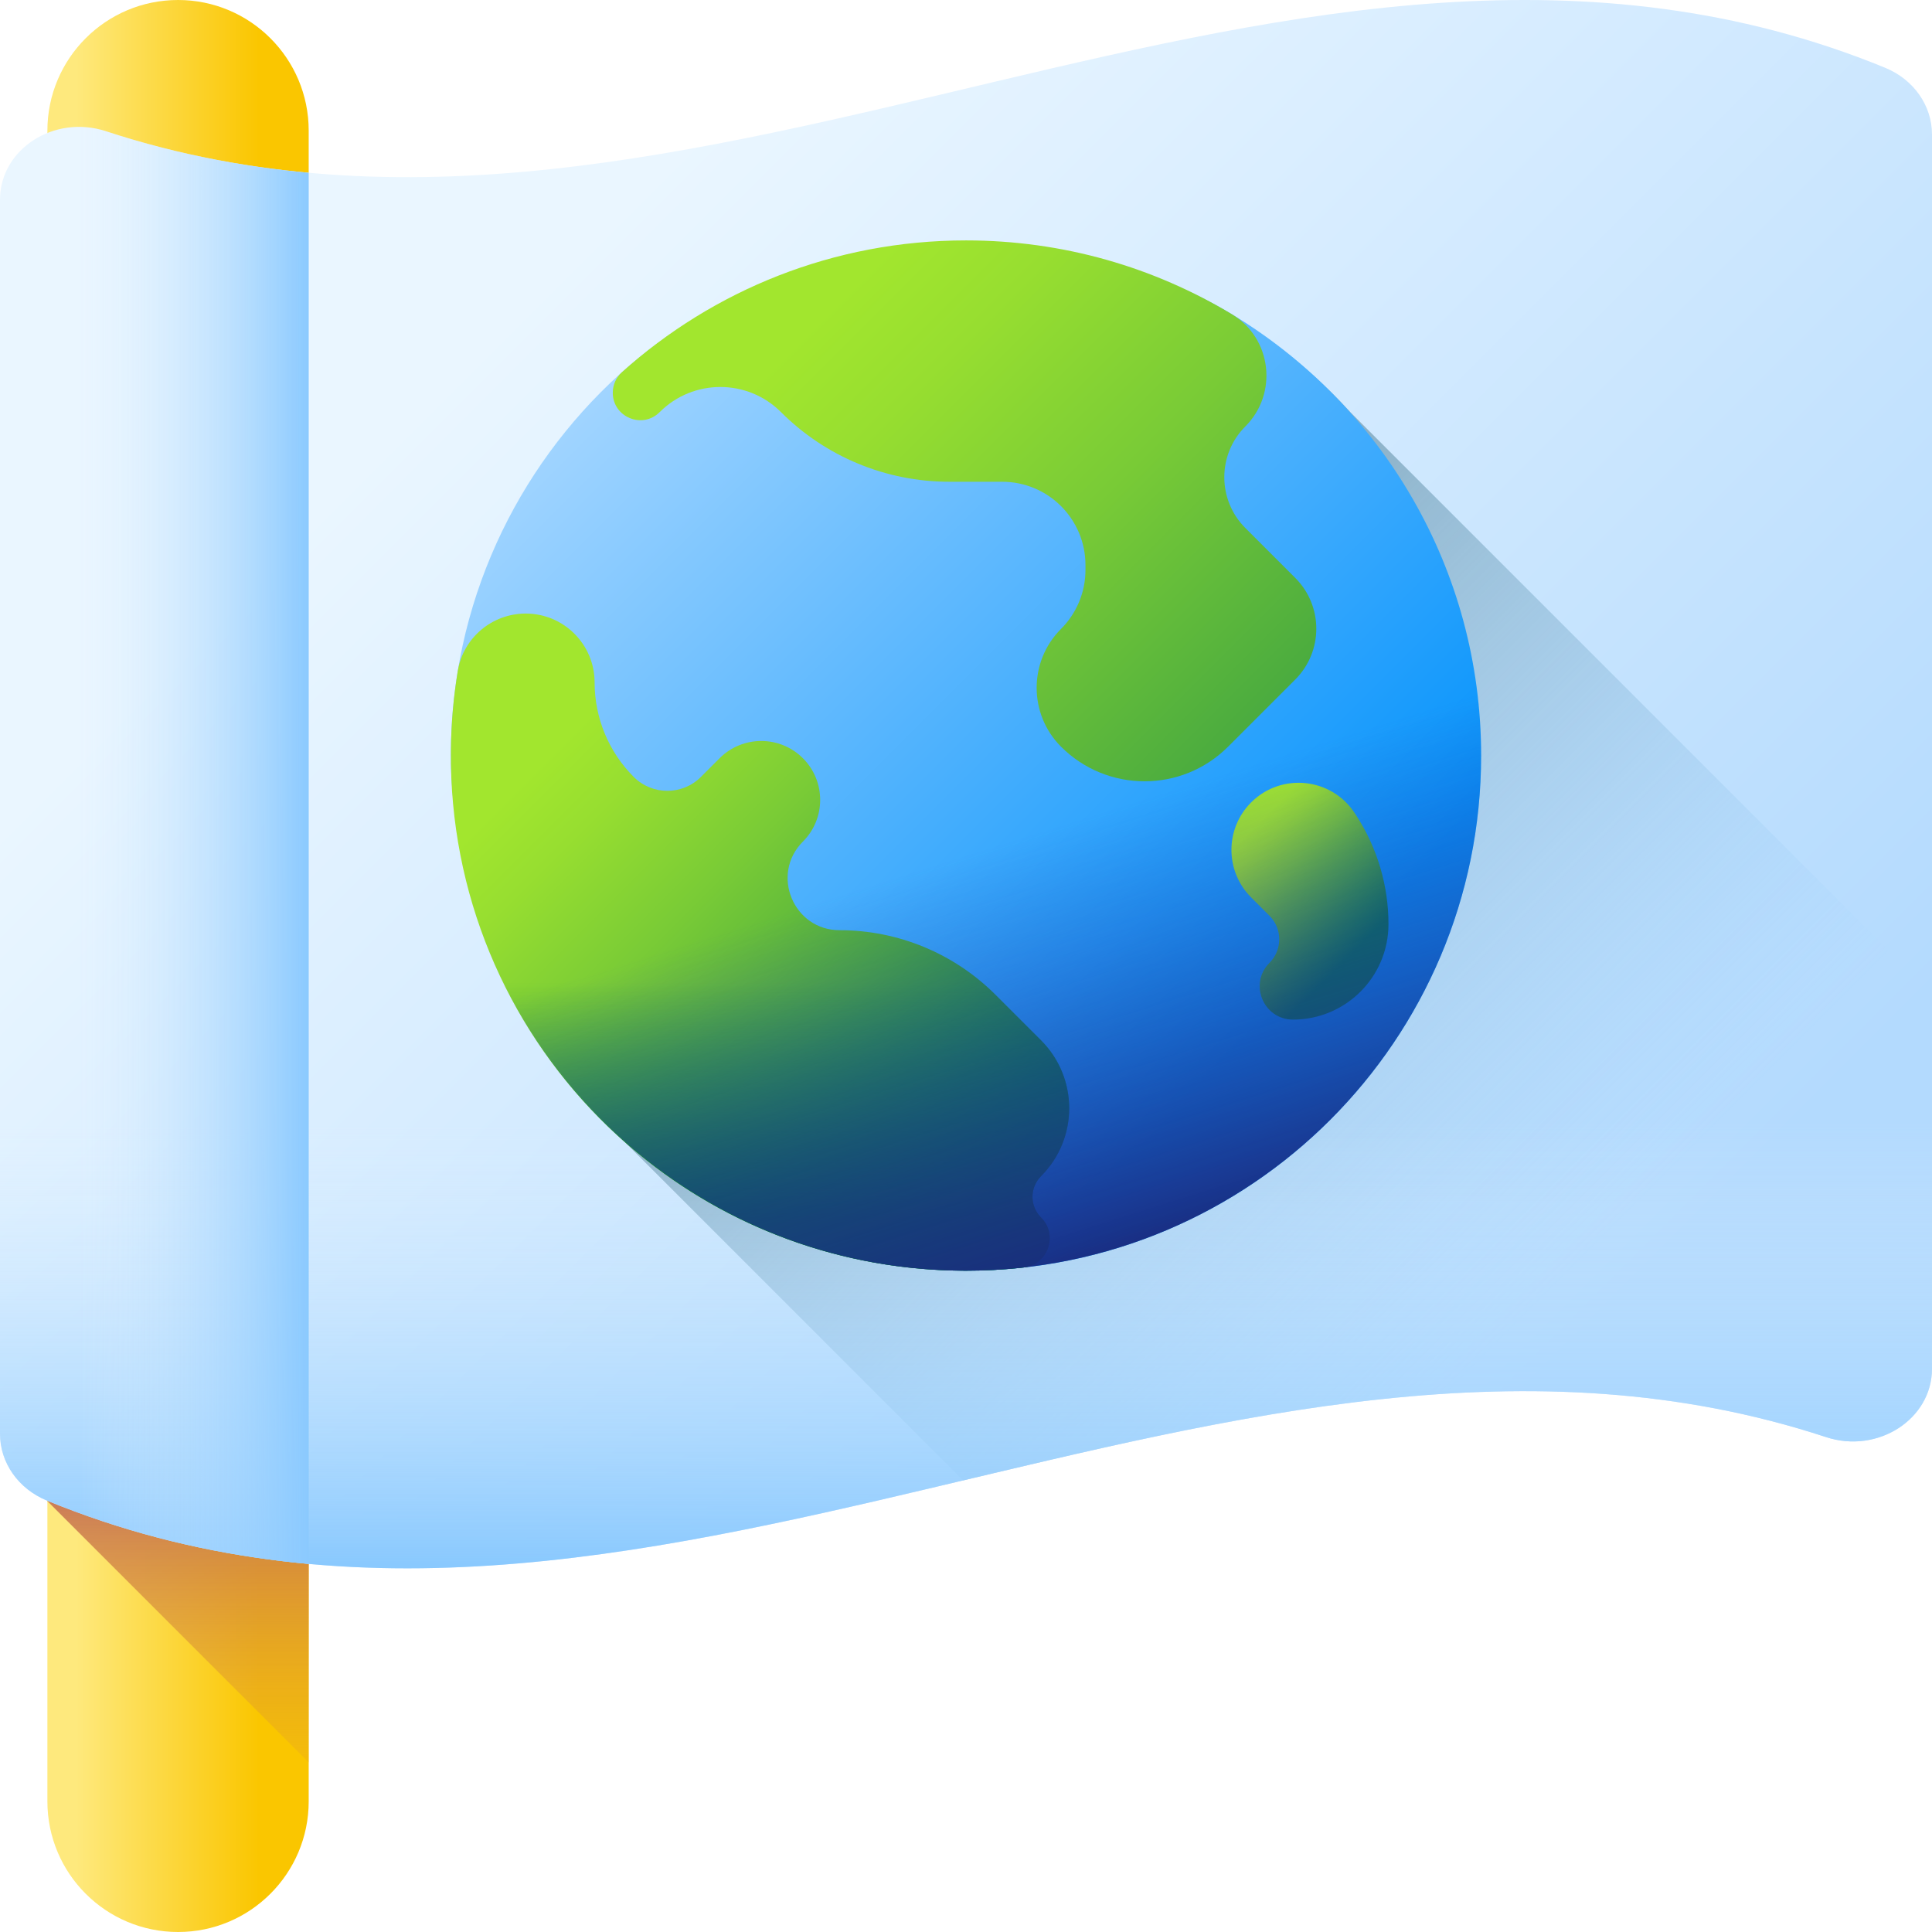<svg id="Capa_1" enable-background="new 0 0 510 510" height="512" viewBox="0 0 510 510" width="512" xmlns="http://www.w3.org/2000/svg" xmlns:xlink="http://www.w3.org/1999/xlink"><linearGradient id="SVGID_1_" gradientUnits="userSpaceOnUse" x1="20" x2="68.374" y1="255" y2="255"><stop offset="0" stop-color="#fee97d"/><stop offset="1" stop-color="#fac600"/></linearGradient><linearGradient id="SVGID_2_" gradientUnits="userSpaceOnUse" x1="47" x2="47" y1="504.5" y2="389.564"><stop offset="0" stop-color="#fac600" stop-opacity="0"/><stop offset=".69" stop-color="#d68c3d" stop-opacity=".69"/><stop offset="1" stop-color="#c5715a"/></linearGradient><linearGradient id="SVGID_3_" gradientUnits="userSpaceOnUse" x1="133" x2="410.406" y1="85" y2="362.406"><stop offset="0" stop-color="#eaf6ff"/><stop offset="1" stop-color="#b3dafe"/></linearGradient><linearGradient id="SVGID_4_" gradientUnits="userSpaceOnUse" x1="402.951" x2="175.721" y1="347.395" y2="120.165"><stop offset="0" stop-color="#8ac9fe" stop-opacity="0"/><stop offset=".063" stop-color="#85c2f3" stop-opacity=".063"/><stop offset=".368" stop-color="#70a3c3" stop-opacity=".368"/><stop offset=".636" stop-color="#608ca0" stop-opacity=".636"/><stop offset=".856" stop-color="#577e8b" stop-opacity=".856"/><stop offset="1" stop-color="#537983"/></linearGradient><linearGradient id="lg1"><stop offset="0" stop-color="#d8ecfe" stop-opacity="0"/><stop offset=".787" stop-color="#9bd1fe" stop-opacity=".787"/><stop offset="1" stop-color="#8ac9fe"/></linearGradient><linearGradient id="SVGID_5_" gradientUnits="userSpaceOnUse" x1="255" x2="255" xlink:href="#lg1" y1="296" y2="412.842"/><linearGradient id="SVGID_6_" gradientUnits="userSpaceOnUse" x1="160.743" x2="331.537" y1="102.19" y2="272.985"><stop offset="0" stop-color="#a0d4ff"/><stop offset="1" stop-color="#0593fc"/></linearGradient><linearGradient id="lg2"><stop offset="0" stop-color="#a2e62e"/><stop offset=".123" stop-color="#97de30"/><stop offset=".34" stop-color="#79cb36"/><stop offset=".623" stop-color="#4aab3f"/><stop offset=".961" stop-color="#09804c"/><stop offset="1" stop-color="#017b4e"/></linearGradient><linearGradient id="SVGID_7_" gradientUnits="userSpaceOnUse" x1="224.692" x2="403.073" xlink:href="#lg2" y1="75.639" y2="254.019"/><linearGradient id="SVGID_8_" gradientUnits="userSpaceOnUse" x1="140.852" x2="254.289" xlink:href="#lg2" y1="203.421" y2="316.858"/><linearGradient id="SVGID_9_" gradientUnits="userSpaceOnUse" x1="327.69" x2="357.288" xlink:href="#lg2" y1="221.678" y2="251.276"/><linearGradient id="SVGID_10_" gradientUnits="userSpaceOnUse" x1="202.091" x2="202.091" y1="259.351" y2="322.638"><stop offset="0" stop-color="#017b4e" stop-opacity="0"/><stop offset=".469" stop-color="#01764a" stop-opacity=".469"/><stop offset="1" stop-color="#026841"/></linearGradient><linearGradient id="SVGID_11_" gradientUnits="userSpaceOnUse" x1="261.726" x2="296.388" y1="223.641" y2="333.495"><stop offset="0" stop-color="#2740b0" stop-opacity="0"/><stop offset=".315" stop-color="#243ba4" stop-opacity=".315"/><stop offset=".885" stop-color="#1b2d84" stop-opacity=".886"/><stop offset="1" stop-color="#192a7d"/></linearGradient><linearGradient id="SVGID_12_" gradientUnits="userSpaceOnUse" x1="20.629" x2="81.814" xlink:href="#lg1" y1="223.167" y2="223.167"/><g><path d="m47 510c-19.047 0-34.488-15.441-34.488-34.488v-441.024c0-19.047 15.441-34.488 34.488-34.488 19.047 0 34.488 15.441 34.488 34.488v441.025c0 19.046-15.441 34.487-34.488 34.487z" fill="url(#SVGID_1_)"/><path d="m81.49 365v100.23l-68.98-68.98v-31.25z" fill="url(#SVGID_2_)"/><g><path d="m497.632 17.888c-155.797-63.934-313.741 68.04-469.675 16.748-13.621-4.48-27.957 4.718-27.957 18.074v325.812c0 7.603 4.846 14.503 12.368 17.589 155.795 63.934 313.738-68.038 469.675-16.747 13.621 4.48 27.956-4.718 27.956-18.075v-325.811c.001-7.603-4.845-14.503-12.367-17.59z" fill="url(#SVGID_3_)"/><path d="m356.516 108.862c-24.869-27.28-60.693-44.401-100.517-44.401-75.101 0-135.982 60.881-135.982 135.982 0 39.823 17.12 75.647 44.401 100.517l89.834 89.834c76.087-18.08 152.175-36.301 227.792-11.429 13.621 4.48 27.956-4.718 27.956-18.075v-98.944z" fill="url(#SVGID_4_)"/><path d="m0 258.607v119.915c0 7.603 4.846 14.503 12.368 17.589 155.795 63.934 313.738-68.038 469.675-16.747 13.621 4.48 27.956-4.718 27.956-18.075v-102.682z" fill="url(#SVGID_5_)"/><g><path d="m390.983 199.447c0 75.102-60.882 135.984-135.984 135.984-37.551 0-67.547-17.221-92.155-41.829s-43.829-56.604-43.829-94.155c0-39.898 17.183-75.783 44.551-100.658 24.149-21.949 56.229-33.726 91.433-33.726 25.704 0 49.742 5.532 70.244 17.924 39.401 23.816 65.74 67.062 65.74 116.46z" fill="url(#SVGID_6_)"/><path d="m328.74 112.564c8.669-8.669 6.996-23.229-3.495-29.572-20.502-12.395-44.54-19.53-70.245-19.53-34.92 0-66.762 13.168-90.843 34.803-1.53 1.374-2.398 3.338-2.398 5.394 0 6.462 7.813 9.699 12.383 5.129 8.843-8.843 23.181-8.843 32.025 0 11.77 11.77 27.733 18.382 44.378 18.382h13.997c12.148 0 21.996 9.848 21.996 21.996v1.287c0 5.834-2.317 11.429-6.443 15.554-8.59 8.59-8.59 22.517 0 31.108 12.172 12.172 31.907 12.172 44.08 0l17.744-17.744c7.405-7.405 7.405-19.41 0-26.814l-13.179-13.179c-7.405-7.404-7.405-19.41 0-26.814z" fill="url(#SVGID_7_)"/><path d="m221.641 245.551c-12.21 0-18.325-14.762-9.691-23.396 6.074-6.074 6.074-15.922 0-21.996-6.074-6.074-15.922-6.074-21.996 0l-4.932 4.932c-4.896 4.896-12.835 4.896-17.731 0-6.615-6.615-10.331-15.587-10.331-24.942 0-10.043-8.141-18.184-18.184-18.184-8.868 0-16.484 6.389-17.931 15.138-1.136 6.865-1.757 13.904-1.823 21.075-.693 75.732 59.999 137.119 135.735 137.252 5.201.009 10.335-.275 15.384-.835 6.48-.719 9.286-8.57 4.676-13.18-3.024-3.024-3.024-7.928 0-10.952 9.897-9.897 9.897-25.943 0-35.84l-12.029-12.029c-10.913-10.912-25.714-17.043-41.147-17.043z" fill="url(#SVGID_8_)"/><path d="m330.261 211.825c-6.92 6.92-6.92 18.139 0 25.059l4.858 4.858c3.429 3.429 3.429 8.988 0 12.417-5.531 5.531-1.614 14.988 6.208 14.988 13.915 0 25.196-11.281 25.196-25.196 0-10.179-2.953-20.14-8.5-28.675l-.376-.579c-6.139-9.445-19.419-10.838-27.386-2.872z" fill="url(#SVGID_9_)"/><path d="m121.943 227.71c12.917 61.537 67.218 107.605 132.813 107.72 5.201.009 10.335-.275 15.384-.835 6.48-.719 9.286-8.57 4.676-13.18-3.024-3.024-3.024-7.928 0-10.952 9.897-9.897 9.897-25.943 0-35.84l-12.029-12.029c-10.913-10.913-25.714-17.044-41.147-17.044-9.845 0-15.722-9.597-13.104-17.841h-86.593z" fill="url(#SVGID_10_)"/><path d="m390.983 199.447c0 75.101-60.883 135.984-135.984 135.984-3.685 0-7.338-.144-10.948-.437-59.678-4.751-108.499-48.037-121.58-104.964-2.261-9.828-3.456-20.067-3.456-30.583 0-6.756.491-13.396 1.445-19.886h269.078c.955 6.49 1.445 13.129 1.445 19.886z" fill="url(#SVGID_11_)"/></g></g><path d="m81.49 45.61v367.23c-23.08-2.12-46.12-7.29-69.12-16.73-7.52-3.09-12.37-9.98-12.37-17.59v-325.81c0-13.36 14.34-22.55 27.96-18.07 17.82 5.86 35.67 9.33 53.53 10.97z" fill="url(#SVGID_12_)"/></g></svg>